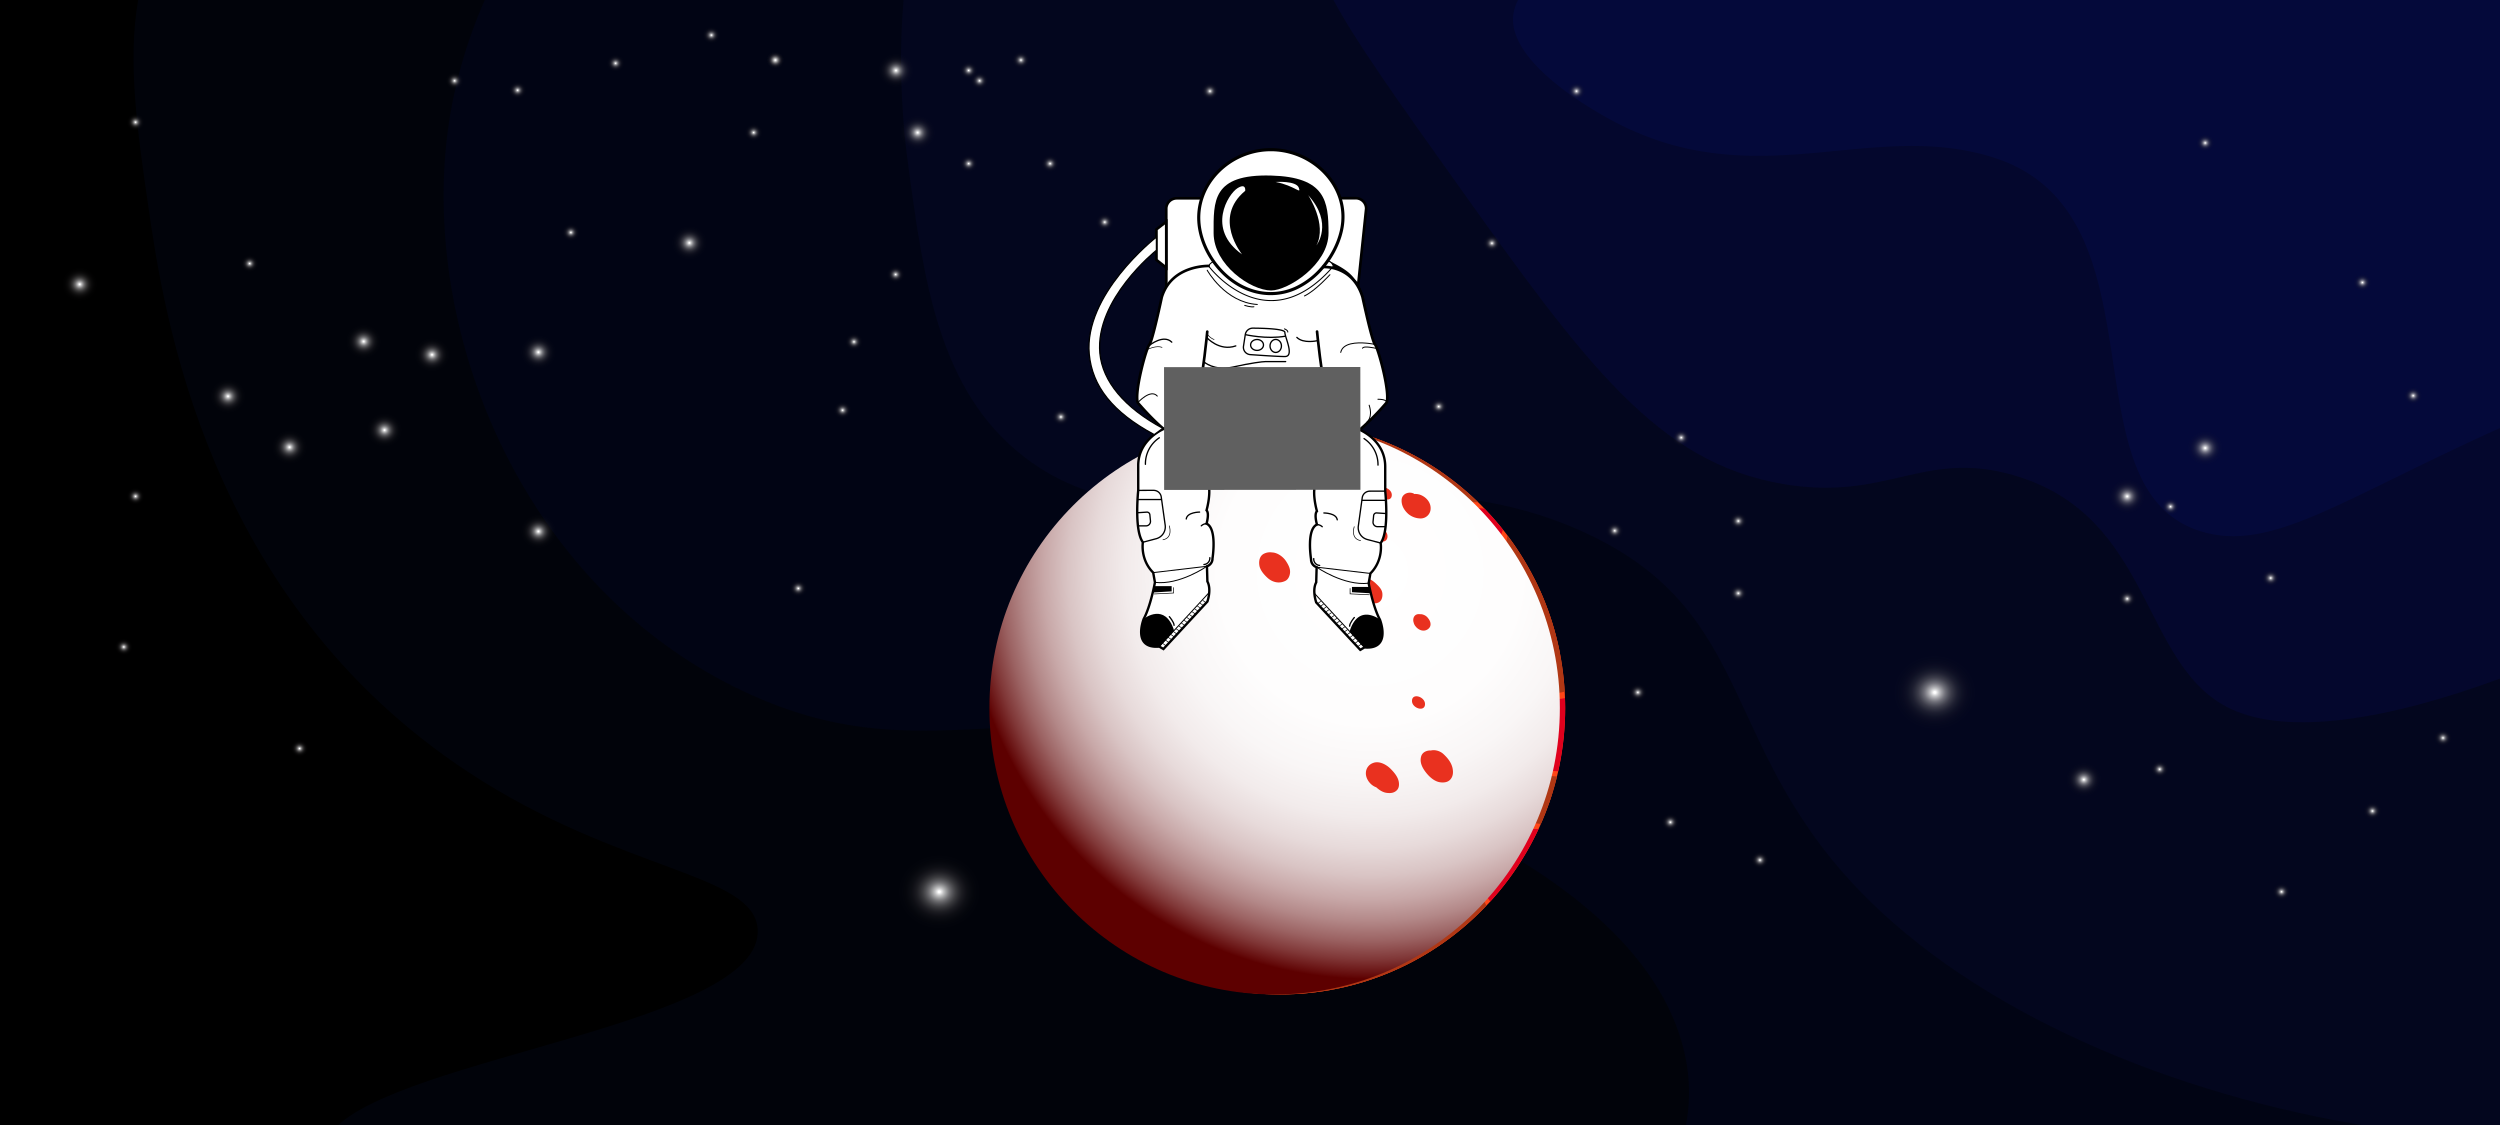 <svg xmlns="http://www.w3.org/2000/svg" xmlns:xlink="http://www.w3.org/1999/xlink" viewBox="0 0 2400 1080"><defs><radialGradient id="radial-gradient" cx="36.507" cy="36.507" r="36.507" gradientUnits="userSpaceOnUse"><stop offset="0.02" stop-color="#fff"/><stop offset="0.087" stop-color="#e0e0e0" stop-opacity="0.859"/><stop offset="0.205" stop-color="#afadae" stop-opacity="0.635"/><stop offset="0.324" stop-color="#848282" stop-opacity="0.441"/><stop offset="0.44" stop-color="#615e5f" stop-opacity="0.282"/><stop offset="0.553" stop-color="#464343" stop-opacity="0.159"/><stop offset="0.662" stop-color="#332f30" stop-opacity="0.071"/><stop offset="0.766" stop-color="#272324" stop-opacity="0.018"/><stop offset="0.859" stop-color="#231f20" stop-opacity="0"/></radialGradient><radialGradient id="radial-gradient-2" cx="4509.206" cy="-3459.335" r="391.485" gradientTransform="translate(-2123.199 -3951.078) rotate(90) scale(0.998 0.994)" gradientUnits="userSpaceOnUse"><stop offset="0" stop-color="#fff"/><stop offset="0.373" stop-color="#fefdfd"/><stop offset="0.507" stop-color="#f9f6f6"/><stop offset="0.603" stop-color="#f2ebeb"/><stop offset="0.68" stop-color="#e7dada"/><stop offset="0.746" stop-color="#d9c4c4"/><stop offset="0.805" stop-color="#c8a8a8"/><stop offset="0.858" stop-color="#b38888"/><stop offset="0.907" stop-color="#9b6262"/><stop offset="0.952" stop-color="#803737"/><stop offset="0.993" stop-color="#630909"/><stop offset="1" stop-color="#5d0000"/></radialGradient><symbol id="New_Symbol" data-name="New Symbol" viewBox="0 0 73.014 73.014"><circle cx="36.507" cy="36.507" r="36.507" style="fill:url(#radial-gradient)"/></symbol></defs><g style="isolation:isolate"><g id="Layer_1" data-name="Layer 1"><rect width="2400" height="1084.47"/><path d="M2400,0V1084.47H320.293c62.565-69.9,411.883-101.557,407.086-192.042-2.9-54.675-131.1-54.8-277.6-151.091C197.113,575.277,156.966,298.653,142.313,197.69,132.141,127.552,122.179,59.039,132.65,0Z" style="fill:#01030a"/><path d="M2400,0V1084.47H1617.611c5.446-25.4,5.622-53.024-2.97-83.313-45.312-159.86-291.76-243.271-353.148-264.057-268.937-91.022-360.615,13.175-544.656-72.015-220.55-102.093-317.78-357.663-284.626-554.944A464,464,0,0,1,465.435,0Z" style="fill:#010414"/><path d="M2400,0V1084.47H2295.988C2102,1057.16,1912.269,979.722,1795.608,865.6c-148.639-145.415-105.33-278.658-277.6-355.842-203.684-91.248-393.435,37.124-534.114-70.6-82.841-63.431-97.037-169.18-112.446-283.826C863.912,99.24,863.543,42.56,867.426,0Z" style="fill:#03061e"/><path d="M2400,0V651.388c-108.878,40.328-203.631,54.816-258.272,29.23-87.6-41.007-73.582-185.659-209.078-224.519-86.46-24.8-121.405,25.713-221.376,8.472C1591.379,443.9,1522.928,350.8,1396.779,173.685,1340.5,94.665,1300.867,39.015,1280.135,0Z" style="fill:#04072d"/><path d="M2400,0V410.912c-154.226,69.4-220.779,120.351-288.141,98.845-131.42-41.966-29.921-305.6-198.535-358.666-116.645-36.713-224.7,36.5-360.176-32.477-10.77-5.479-108.369-56.285-100.147-105.9A42.651,42.651,0,0,1,1457.376,0Z" style="fill:#04093a"/><use width="73.014" height="73.014" transform="translate(1226.31 233.147) scale(0.775 0.74)" xlink:href="#New_Symbol"/><use width="73.014" height="73.014" transform="translate(1979.683 728.538) scale(0.57 0.545)" xlink:href="#New_Symbol"/><use width="73.014" height="73.014" transform="translate(860.141 107.392) scale(0.57 0.545)" xlink:href="#New_Symbol"/><use width="73.014" height="73.014" transform="translate(1204.811 413.765) scale(0.57 0.545)" xlink:href="#New_Symbol"/><use width="73.014" height="73.014" transform="translate(839.336 47.751) scale(0.57 0.545)" xlink:href="#New_Symbol"/><use width="73.014" height="73.014" transform="translate(55.679 253.027) scale(0.57 0.545)" xlink:href="#New_Symbol"/><use width="73.014" height="73.014" transform="translate(496.053 490.271) scale(0.57 0.545)" xlink:href="#New_Symbol"/><use width="73.014" height="73.014" transform="translate(328.277 307.906) scale(0.57 0.545)" xlink:href="#New_Symbol"/><use width="73.014" height="73.014" transform="translate(393.928 320.672) scale(0.57 0.545)" xlink:href="#New_Symbol"/><use width="73.014" height="73.014" transform="translate(2021.294 456.588) scale(0.57 0.545)" xlink:href="#New_Symbol"/><use width="73.014" height="73.014" transform="translate(2096.192 410.221) scale(0.57 0.545)" xlink:href="#New_Symbol"/><use width="73.014" height="73.014" transform="translate(640.994 213.266) scale(0.57 0.545)" xlink:href="#New_Symbol"/><use width="73.014" height="73.014" transform="translate(198.078 360.52) scale(0.57 0.545)" xlink:href="#New_Symbol"/><use width="73.014" height="73.014" transform="translate(496.053 318.216) scale(0.57 0.545)" xlink:href="#New_Symbol"/><use width="73.014" height="73.014" transform="translate(348.337 392.986) scale(0.57 0.545)" xlink:href="#New_Symbol"/><use width="73.014" height="73.014" transform="translate(257.154 409.399) scale(0.57 0.545)" xlink:href="#New_Symbol"/><use width="73.014" height="73.014" transform="translate(1603.574 410.221) scale(0.285 0.272)" xlink:href="#New_Symbol"/><use width="73.014" height="73.014" transform="translate(1539.747 499.58) scale(0.285 0.272)" xlink:href="#New_Symbol"/><use width="73.014" height="73.014" transform="translate(755.942 554.932) scale(0.285 0.272)" xlink:href="#New_Symbol"/><use width="73.014" height="73.014" transform="translate(969.714 47.751) scale(0.285 0.272)" xlink:href="#New_Symbol"/><use width="73.014" height="73.014" transform="translate(1658.361 490.271) scale(0.285 0.272)" xlink:href="#New_Symbol"/><use width="73.014" height="73.014" transform="translate(1658.361 559.57) scale(0.285 0.272)" xlink:href="#New_Symbol"/><use width="73.014" height="73.014" transform="translate(580.583 50.771) scale(0.285 0.272)" xlink:href="#New_Symbol"/><use width="73.014" height="73.014" transform="translate(1503.017 77.571) scale(0.285 0.272)" xlink:href="#New_Symbol"/><use width="73.014" height="73.014" transform="translate(919.551 57.691) scale(0.285 0.272)" xlink:href="#New_Symbol"/><use width="73.014" height="73.014" transform="translate(1151.165 77.571) scale(0.285 0.272)" xlink:href="#New_Symbol"/><use width="73.014" height="73.014" transform="translate(997.685 147.153) scale(0.285 0.272)" xlink:href="#New_Symbol"/><use width="73.014" height="73.014" transform="translate(1050.16 203.326) scale(0.285 0.272)" xlink:href="#New_Symbol"/><use width="73.014" height="73.014" transform="translate(809.438 318.216) scale(0.285 0.272)" xlink:href="#New_Symbol"/><use width="73.014" height="73.014" transform="translate(798.496 383.868) scale(0.285 0.272)" xlink:href="#New_Symbol"/><use width="73.014" height="73.014" transform="translate(733.924 47.751) scale(0.285 0.272)" xlink:href="#New_Symbol"/><use width="73.014" height="73.014" transform="translate(929.953 67.631) scale(0.285 0.272)" xlink:href="#New_Symbol"/><use width="73.014" height="73.014" transform="translate(1593.172 779.395) scale(0.285 0.272)" xlink:href="#New_Symbol"/><use width="73.014" height="73.014" transform="translate(1561.964 654.783) scale(0.285 0.272)" xlink:href="#New_Symbol"/><use width="73.014" height="73.014" transform="translate(1679.166 815.725) scale(0.285 0.272)" xlink:href="#New_Symbol"/><use width="73.014" height="73.014" transform="translate(919.551 147.153) scale(0.285 0.272)" xlink:href="#New_Symbol"/><use width="73.014" height="73.014" transform="translate(229.286 243.087) scale(0.285 0.272)" xlink:href="#New_Symbol"/><use width="73.014" height="73.014" transform="translate(1360.387 789.335) scale(0.285 0.272)" xlink:href="#New_Symbol"/><use width="73.014" height="73.014" transform="translate(1257.055 759.514) scale(0.285 0.272)" xlink:href="#New_Symbol"/><use width="73.014" height="73.014" transform="translate(108.437 611.156) scale(0.285 0.272)" xlink:href="#New_Symbol"/><use width="73.014" height="73.014" transform="translate(2062.904 728.538) scale(0.285 0.272)" xlink:href="#New_Symbol"/><use width="73.014" height="73.014" transform="translate(2267.153 768.658) scale(0.285 0.272)" xlink:href="#New_Symbol"/><use width="73.014" height="73.014" transform="translate(2031.696 564.872) scale(0.285 0.272)" xlink:href="#New_Symbol"/><use width="73.014" height="73.014" transform="translate(2073.306 476.469) scale(0.285 0.272)" xlink:href="#New_Symbol"/><use width="73.014" height="73.014" transform="translate(2257.495 261.278) scale(0.285 0.272)" xlink:href="#New_Symbol"/><use width="73.014" height="73.014" transform="translate(2179.874 846.189) scale(0.285 0.272)" xlink:href="#New_Symbol"/><use width="73.014" height="73.014" transform="translate(2334.885 698.473) scale(0.285 0.272)" xlink:href="#New_Symbol"/><use width="73.014" height="73.014" transform="translate(2169.472 544.991) scale(0.285 0.272)" xlink:href="#New_Symbol"/><use width="73.014" height="73.014" transform="translate(2306.246 369.921) scale(0.285 0.272)" xlink:href="#New_Symbol"/><use width="73.014" height="73.014" transform="translate(1349.984 554.932) scale(0.285 0.272)" xlink:href="#New_Symbol"/><use width="73.014" height="73.014" transform="translate(1370.789 380.4) scale(0.285 0.272)" xlink:href="#New_Symbol"/><use width="73.014" height="73.014" transform="translate(1421.851 223.566) scale(0.285 0.272)" xlink:href="#New_Symbol"/><use width="73.014" height="73.014" transform="translate(1008.088 390.341) scale(0.285 0.272)" xlink:href="#New_Symbol"/><use width="73.014" height="73.014" transform="translate(849.43 253.567) scale(0.285 0.272)" xlink:href="#New_Symbol"/><use width="73.014" height="73.014" transform="translate(486.523 76.672) scale(0.285 0.272)" xlink:href="#New_Symbol"/><use width="73.014" height="73.014" transform="translate(672.536 23.786) scale(0.285 0.272)" xlink:href="#New_Symbol"/><use width="73.014" height="73.014" transform="translate(537.663 213.266) scale(0.285 0.272)" xlink:href="#New_Symbol"/><use width="73.014" height="73.014" transform="translate(713.119 117.332) scale(0.285 0.272)" xlink:href="#New_Symbol"/><use width="73.014" height="73.014" transform="translate(2106.594 127.272) scale(0.285 0.272)" xlink:href="#New_Symbol"/><use width="73.014" height="73.014" transform="translate(1808.389 620.557) scale(1.342 1.21)" xlink:href="#New_Symbol"/><use width="73.014" height="73.014" transform="translate(852.744 811.964) scale(1.342 1.21)" xlink:href="#New_Symbol"/><use width="73.014" height="73.014" transform="translate(119.713 107.392) scale(0.285 0.272)" xlink:href="#New_Symbol"/><use width="73.014" height="73.014" transform="translate(426.009 67.631) scale(0.285 0.272)" xlink:href="#New_Symbol"/><use width="73.014" height="73.014" transform="translate(733.924 47.751) scale(0.285 0.272)" xlink:href="#New_Symbol"/><use width="73.014" height="73.014" transform="translate(1039.758 728.538) scale(0.285 0.272)" xlink:href="#New_Symbol"/><use width="73.014" height="73.014" transform="translate(1130.36 644.843) scale(0.285 0.272)" xlink:href="#New_Symbol"/><use width="73.014" height="73.014" transform="translate(119.713 466.528) scale(0.285 0.272)" xlink:href="#New_Symbol"/><use width="73.014" height="73.014" transform="translate(277.205 708.658) scale(0.285 0.272)" xlink:href="#New_Symbol"/><path d="M1228.751,954.668c-151.224,0-273.82-123.05-273.82-274.876,0-151.794,122.6-274.859,273.82-274.859S1502.573,528,1502.573,679.792C1502.573,831.618,1379.976,954.668,1228.751,954.668Z" style="fill:#ff4617"/><path d="M1011.935,512.01a276.088,276.088,0,0,0-32.863,54.911c.218,11.049,2.729,20.96,7.985,26.452,26.133,27.272,60.437-38.02,83.925-7.4,13.008,16.959,9.677,43.929,9.308,63.885-.269,15.167-5.676,64.688,20.022,62.713,13.678-1.039,29.649-8.89,38.22-19.655,7.2-9.039,12.372-20.659,21.246-28.243,18.081-15.435,46.507-7.449,57.271,12.991,7.785,14.75,10.982,34.4,25.029,44.884a39,39,0,0,0,49.571-2.093c15.469-13.644,21.88-37.449,10.446-56-8.671-14.1-22.449-22.667-33.633-34.386-23.872-25.1-6.931-54.577-14.731-85.063-5.073-19.822-32.747-43.629-52.719-26.635-10.38,8.805-19.085,16.171-32.178,20.776-25.363,8.94-64.672,9.994-79.739-18.3-5.006-9.425-16.372-49.269-30.1-56.618C1042.941,476.987,1015.9,503.639,1011.935,512.01Z" style="fill:#b03714;mix-blend-mode:multiply"/><path d="M1426.885,869.42a17.659,17.659,0,0,0-10.547-10.229c-31.641-11.92-56.888,17.428-82.534,29.951-17.261,8.42-47.88,3.029-51.983-19.689-2.477-13.811,5.357-28.326,1.223-41.718-5.959-19.271-21.964-30.136-41.819-31-20.258-.871-78.651,12.806-60.32,44.3,10.3,17.712,28.461,30.52,35.793,50.108,7.149,19.085,5.323,44.129-10.413,58.561-1.373,1.272-2.813,2.461-4.268,3.582,8.8.854,17.712,1.391,26.734,1.391A272.57,272.57,0,0,0,1426.885,869.42Z" style="fill:#b03714;mix-blend-mode:multiply"/><path d="M1494.7,745.4c-12.991-.569-25.413-5.189-34.5-15.569-16.64-19.019-30.8-48.4-54.141-60.018-10.714-5.357-33.348-1.3-31.24,15.235,1.373,10.58,11.335,18.885,17.9,26.518,12.555,14.565,23.822,33.064,11.969,51.831-8.873,14.08-27.991,21.78-40.9,31.641-5.476,4.2-19.989,13.327-19.353,21.713.871,11.569,34.939,8.975,41.937,7.149,27.422-7.131,49.688-27.539,77.662-32.879a37.733,37.733,0,0,1,15.1.067A271.537,271.537,0,0,0,1494.7,745.4Z" style="fill:#b03714;mix-blend-mode:multiply"/><path d="M1445.653,526.073c-.9,11.9-1.341,24.225-6.345,35.274-.8,1.774-2.863,1.774-4.3.685-3.147-2.36-15.636-12.588-16.959-3.615-.988,6.646,1.038,13.795,2.979,20.122a244.259,244.259,0,0,0,19.538,45.973c9.693,17.661,25.163,38.169,46.742,40.681a39.164,39.164,0,0,0,14.766-1.24,273.713,273.713,0,0,0-54.946-149.784A82.583,82.583,0,0,0,1445.653,526.073Z" style="fill:#b03714;mix-blend-mode:multiply"/><path d="M1472.2,559.672c-2.378,3.919-8.957,4.537-12.756,5.76-11.033,3.531-9.643,14.129-6.2,22.767,5.424,13.528,14.884,34.487,30.555,38.02a60.315,60.315,0,0,0,13.743,1.473,273.189,273.189,0,0,0-23.923-70.782A20.5,20.5,0,0,1,1472.2,559.672Z" style="fill:#b03714;mix-blend-mode:multiply"/><path d="M1213.751,922.691c5.308-34.571-18.566-49.99-35.19-75.655-30.319-46.807,57.69-66.563,88.143-48.264,10.245,6.144,19.873,16.524,22.031,28.812,2.578,14.748-8.4,39.275,3.7,50.391,32.31,29.7,65.591-20.709,98.823-25.715,14.983-2.242,31.508.586,39.359,13.226a275.921,275.921,0,0,0,46.307-69.56,29.838,29.838,0,0,0-4.755-.1c-13.627.888-26.066,7.015-38,13.293-24.107,12.723-46.473,25.128-74.615,20.441-10.816-1.809-27.858-8.337-18.165-22,11.016-15.552,29.8-25.262,45.1-35.91,22.887-15.9,19.37-37.6,2.094-57.273-8.505-9.659-27.373-26.735-16.693-41.133,12.34-16.624,30.956-13.979,45.37-1.589,19.236,16.556,31.173,39.124,48.717,57.12,7.467,7.669,18.549,11.4,29.85,11.618a276.822,276.822,0,0,0,6.747-60.6c0-3.232-.134-6.446-.235-9.678a36.794,36.794,0,0,1-22.735-1.707c-23.22-9.458-37.182-27.974-47.93-49.655-8.4-16.958-21.009-39.743-19.772-59.365.972-15.166,13.946-9.458,22.686-3.65,2.979-11.1,2.628-34.5,8.3-47.109a268.354,268.354,0,0,0-17.727-20.241,44.93,44.93,0,0,0-10.782-.468c-19.169,1.742-19.152,17.445-26.285,30.921-10.195,19.286-39.508,31.322-60.57,32.611-23.755,1.458-41.384-10.462-55.431-28.929-14.145-18.6-27.053-55.2-55.2-54.374-18.064.535-23.236,10.881-37.736,17.879-7.733,3.733-17.712,1.64-25.027-2.01-17.143-8.537-19.739-35.942-32.831-49.2a75.392,75.392,0,0,0-5.791-5.256,274.59,274.59,0,0,0-51.916,31.1c4.5,3.4,8.388,8.807,11.335,14.431,13.36,25.514,17.294,60.12,52.484,64.188,18.984,2.192,43.528-3.215,58.459-15.938,7.067-5.993,14.3-15.2,24.393-15.587,25.732-1,44.984,16.574,49.906,40.765,2.746,13.545,3.4,27.456.92,41.016-4.234,23.2,8.957,35.709,24.846,49.757,17.527,15.5,34.42,37.1,25.814,62.26-6.864,20.122-26.653,36.763-48.834,34.454-25.749-2.645-36.781-23.438-45.62-45.186-7.7-18.934-30.185-41.183-51.045-23.371-10.4,8.873-15.166,22.116-24.71,31.693-10.581,10.647-33.65,24.324-49.47,17.36-12.79-5.626-16.039-20.592-17.128-33.281-1.806-20.793.386-41.67-.552-62.513-.4-9.274-.653-20.273-5.389-28.577-8.79-15.386-26.737-4.588-37.518,2.813-16.557,11.35-39.812,18.364-52.033-3.483a43.772,43.772,0,0,1-4.469-14.949,274.67,274.67,0,0,0-20.056,103.277c0,3.967.134,7.884.3,11.786,6.631-13.963,23.975-24.176,37.686-28.7,10.6-3.5,31.809-7.449,38.723,5.441,6.746,12.523,3.934,28.194,4.018,41.8.117,20.61,5.591,41.218,24.559,52.551,23.521,14.047,43.259-11.435,61.273-23.07,14.1-9.106,29.414-9.358,38.488,6.781,8.622,15.336.134,56.736-19.051,61.44-13.661,3.348-30.052-.032-42.875,5.961-21.73,10.163-2.462,28.427,9.878,34.989,15.921,8.438,44.966,17.411,49.821,37.736,7.367,30.82-19.736,41.568-47.611,41.081a271.279,271.279,0,0,0,83,24.695C1203.707,945.542,1211.675,936.235,1213.751,922.691Z" style="fill:#e0001d;mix-blend-mode:multiply"/><path d="M1147.658,909.784c23.168-29.9-24.51-46.96-43.7-57.623-11.585-6.429-32.025-24.779-16.556-38.758,9.392-8.487,23.153-7.935,35.006-8.737,7.735-.537,18.148-.287,22.936-7.619a69.766,69.766,0,0,0,9.843-22.349c3.684-16.189-1.574-45.8-23.772-33.784-8.555,4.62-15.787,11.132-23.488,16.992-13.845,10.546-31.156,20.325-48.116,10.212-29.565-17.662-29.614-45.82-29.815-76.575-.067-10.061.352-24.76-13.125-26.3-8.271-.953-16.675.839-24.259,4.17-12.372,5.424-28.528,14.5-33.047,28.226-.586,1.774-2.461,1.724-3.934.886A274.911,274.911,0,0,0,1100.3,922.557C1118.578,924.784,1138.282,921.887,1147.658,909.784Z" style="fill:#b03714;mix-blend-mode:multiply"/><path d="M1139.537,452.579c6.6,13.961,17.68,41.1,38.623,27.2,9.978-6.629,15.988-13.98,28.175-16.391,59.583-11.768,59.565,89.851,119.566,82.569,16.742-2.01,43.093-9.71,53.07-24.342,6.748-9.91,7.6-22.216,15.636-31.339,6.33-7.183,15.068-8.79,24.443-8.02a272.941,272.941,0,0,0-298.631-54.928A78.37,78.37,0,0,1,1139.537,452.579Z" style="fill:#b03714;mix-blend-mode:multiply"/><path d="M1190.983,607.871c6.345-2.412,12.422-3.065,18.717-.269,3.952,1.759,6.11,5.424,7.985,9.059,1.139,2.259,1.708,4.77,2.663,7.1q12.478,7.107,15.453-4.168c15.015-37.166-15.47-65.978-50.358-58.11-1.96,1.255-3.9,2.445-5.827,3.533a80.861,80.861,0,0,1-34.621,10.262c-24.158,1.891-55.163-.987-69.275-23.89-8.22-13.326-21.864-44.867-42.273-27.774-6.528,5.476-17.443,17.126-10.094,27.306,3.449,4.738,9.291.9,13.125.267a78.856,78.856,0,0,1,16.591-1.389c27.974,1.339,42.455,22.852,42.254,49.923-.1,14.783-1.574,49.017,18.917,52.852,10.012,1.841,19.706-4,27.591-9.576C1157.786,631.777,1172.45,614.835,1190.983,607.871Z" style="fill:#b03714;mix-blend-mode:multiply"/><path d="M1286.458,695.059a2.12,2.12,0,0,1,1.859-1.39c5.139-14.229.687-33.163-13.578-39.693-12.605-5.758-36.226,1.222-35.875,18.064C1239.315,692.949,1274.875,725.478,1286.458,695.059Z" style="fill:#b03714;mix-blend-mode:multiply"/><path d="M1264.8,871.177c-1.373-9.591,1.206-37.768-15.336-36.864-15.418.854-30.619,10.983-24.391,28.629,6.094,17.294,24.777,27.556,29.966,44.632a34.16,34.16,0,0,1-1.406,23.537c-2.662,6.313-9.927,16.04-9.459,23.1a271.9,271.9,0,0,0,167.1-69.728c-12.538-3.716-28.577-2.611-37.817.8-20.058,7.4-35.358,24.426-57.14,27.908C1287.413,917.819,1268.864,899.287,1264.8,871.177Z" style="fill:#b03714;mix-blend-mode:multiply"/><path d="M1451.428,740.88c-6.7-9.09-26.452-54.325-41.15-41.987-15.537,13.025,20.189,40.481,29.649,47.244,14.313,10.163,30.318,19.655,47.243,24.559,1.039-2.962,2.009-5.96,2.947-8.989C1475.117,759.8,1460.737,753.486,1451.428,740.88Z" style="fill:#b03714;mix-blend-mode:multiply"/><path d="M1113.505,892.958c4.954-19.989-34.1-37.031-46.893-44.046-16.859-9.275-31.105-19.236-42.623-34.89-11.687-15.9-6.179-34.385-5.776-52.432.352-14.683-2.83-36.865-22.551-34.488-12.774,1.541-25.2,10.078-32.06,21.161a275.022,275.022,0,0,0,93.082,145.281C1077.511,899.621,1110.306,905.916,1113.505,892.958Z" style="fill:#b03714;mix-blend-mode:multiply"/><path d="M1127.818,780.255c.8-.853,6.5-.15,7.064-1.155a1.87,1.87,0,0,1,1.022-2.242,13.667,13.667,0,0,0,.737-5.526c-.2-2.578-1.205-6.663-4.5-6.646-5.224.017-14.783,5.308-12.924,11.887,1.455,5.172,10.647,11.016,14.4,8.822C1132.455,784.425,1126.8,781.344,1127.818,780.255Z" style="fill:#b03714;mix-blend-mode:multiply"/><path d="M1292.553,494.432c5.525,4.971,13.258,8.153,20.825,7.5,10.247-.905,1.574-12.105-.2-15.5-2.512-4.839-7.382-12.355-6.043-18.248,1.791-8.035,7.584-16.307.886-23.706-4.62-5.139-10.195-9.225-15.854-13.125-7.515-5.156-23.587-14.1-30.87-24.459a272.971,272.971,0,0,0-102.742,7.2c2.178,10.766,10.715,22.049,20.358,25.632,21.612,8,39.827-13.762,61.34-11.283C1278.523,432.84,1269.617,473.738,1292.553,494.432Z" style="fill:#b03714;mix-blend-mode:multiply"/><path d="M1345.606,450.5c-3.047,8.655-12.355,13.577-2.143,22.951,7.517,6.864,22.685,15.7,32.328,7.116,11.585-10.3,3.381-8.02,5.591-16.089a12.661,12.661,0,0,1,6.7-8.119,272.283,272.283,0,0,0-75.755-38.3C1328.5,428.856,1349.055,440.674,1345.606,450.5Z" style="fill:#b03714;mix-blend-mode:multiply"/><path d="M1095.273,861.668c3.047-8.421-3.615-17.26-10.128-21.83-3.115-2.175-6.614-4.185-10.413-4.855-.888-.1-1.776-.2-2.662-.3,1.507.119,1.624.1.352-.015a16.212,16.212,0,0,0-4.1-.235c-3.18.334-5.993,1.272-8.186,3.717a9.669,9.669,0,0,0-2.444,6.73c-1.775,3.566.2,8.488,2.511,11.618,3.683,5.006,9.559,8.119,15.251,10.346C1082.75,869.705,1092.009,870.692,1095.273,861.668Z" style="fill:#b03714;mix-blend-mode:multiply"/><path d="M1111.328,882.228c3.684-2.8,3.264-7.082.955-10.264a7.27,7.27,0,0,0-5.107-4.2c-.485-.084-.988-.15-1.49-.234-.285-.033-2.059-.869-1.037-.318-4-2.192-9.393-.284-9.845,4.588C1094.085,879.749,1104.28,887.618,1111.328,882.228Z" style="fill:#b03714;mix-blend-mode:multiply"/><path d="M1043.51,799.759c3.783-3.5,2.578-9.324,0-13.075-2.563-3.734-7.7-6.879-12.306-6.377-3.733.4-6.663,2.359-7.032,6.394-.435,4.7,2.8,8.706,6.6,11.217a17.918,17.918,0,0,0,4.286,3.1A7.094,7.094,0,0,0,1043.51,799.759Z" style="fill:#b03714;mix-blend-mode:multiply"/><path d="M1155.19,848.644c4.42-1.774,7.317-3.884,9.593-8.2,2.327-4.436.018-10.33-2.545-14.012-5.14-7.5-15.15-10.816-23.805-9.376a17.305,17.305,0,0,0-9.794,5.107,6.991,6.991,0,0,0-1.356,2.042,11,11,0,0,0-2.613,5.575c-1.237,7.383,5.76,13.392,11.5,16.389C1141.5,848.962,1149.348,850.954,1155.19,848.644Z" style="fill:#b03714;mix-blend-mode:multiply"/><path d="M1254.181,896.239a6.446,6.446,0,0,0,1.507-2.661,4.072,4.072,0,0,0,3.969-4.956c-.6-2.947-3.2-4.6-5.993-4.872-3.768-.368-6.832-1.606-10.7-.72-4.086.955-3.984,5.86-1.975,8.589.836,1.138,1.623,2.294,2.528,3.348C1246.23,898.131,1251,899.589,1254.181,896.239Z" style="fill:#b03714;mix-blend-mode:multiply"/><path d="M1282.408,934.845c3.013-1.272,5.557-3.014,6.965-5.458,2.628-4.553,2.091-8.387-.772-12.739-7.918-11.887-30.552-12.338-41.937-3.148-4.469,1.456-7.315,4.554-6.411,10.245-1.807,10.648,8.923,20.627,19.286,21.2C1267.474,945.376,1277.033,941.257,1282.408,934.845Z" style="fill:#b03714;mix-blend-mode:multiply"/><path d="M1338.877,914.973c1.205-6.345-5.693-11.87-11.452-11.752a6.64,6.64,0,0,0-5.542,2.9,6.393,6.393,0,0,0-1.087.6,4.392,4.392,0,0,0-.687.552,5.791,5.791,0,0,0-.753.6.722.722,0,0,1,.117.066c-2.294,2.913-1.389,7.751,1.908,10.129,2.6,1.858,5.124,2.46,8.153,3.113C1334.322,922.206,1337.972,919.694,1338.877,914.973Z" style="fill:#b03714;mix-blend-mode:multiply"/><path d="M1358.363,874.594a12.809,12.809,0,0,0,5.659-12.59,9.654,9.654,0,0,0-.385-1.155,4.9,4.9,0,0,0-1.859-6.211c-10.162-7.265-37.282-2.244-30.5,14.448C1335.393,879.214,1350.21,880.135,1358.363,874.594Z" style="fill:#b03714;mix-blend-mode:multiply"/><path d="M1211.709,784.809c9.124-2.394,4.086-15.367-3.281-16.439a36.976,36.976,0,0,0-3.751-.42c-.787-.334-1.589-.651-2.393-.9-2.578-.82-6.245.519-7.049,3.281a10.672,10.672,0,0,0,3.4,11.469c.251.233.485.485.72.685a11.423,11.423,0,0,0,8.238,2.73A14.28,14.28,0,0,0,1211.709,784.809Z" style="fill:#b03714;mix-blend-mode:multiply"/><path d="M1070.647,727.136a13.894,13.894,0,0,0,9.844-13.41,17.629,17.629,0,0,0-2.378-8.689c-2.745-6.144-10.43-11.467-15.084-14.3-8.738-5.34-21.395-9.29-29.481-.769-8.354,8.806,1.908,21.312,8.019,27.489C1048.531,724.523,1060.752,729.88,1070.647,727.136Z" style="fill:#b03714;mix-blend-mode:multiply"/><path d="M1029.4,636c4.236-.569,6.747-2.36,8.756-6.161,2.745-5.189-.636-11.786-3.716-15.938a23.7,23.7,0,0,0-16.658-9.727c-4.236-.418-7.985,2.4-9.727,6.045-1.222,2.561-.988,5.792-.5,8.5a24.008,24.008,0,0,0,4.218,9.258,14.51,14.51,0,0,0,8.5,5.592,10.5,10.5,0,0,0,.9.552A14.315,14.315,0,0,0,1029.4,636Z" style="fill:#b03714;mix-blend-mode:multiply"/><path d="M998.893,703.163a5.372,5.372,0,0,0,2.479-1.776c2.577-3.2.886-7.884-2.044-10.212a11.445,11.445,0,0,0-2.058-1.255,7.3,7.3,0,0,0-8.1-.837,4.7,4.7,0,0,0-.518.4,6.045,6.045,0,0,0-2.914,3.331c-2.309,6.179,3.8,11.335,9.358,11.62A5.8,5.8,0,0,0,998.893,703.163Z" style="fill:#b03714;mix-blend-mode:multiply"/><path d="M1179.5,931.53a20.636,20.636,0,0,0,9.191,1.724c7.584-.569,14.732-5.441,12.857-13.961-1.708-7.752-8.99-12.691-16.1-14.8a16.831,16.831,0,0,0-6.948-.469c-5.341-.5-10.4,1.222-12.808,6.529-2.812,6.179,1.658,13.377,6.6,16.926.384.284.786.536,1.188.821A19.994,19.994,0,0,0,1179.5,931.53Z" style="fill:#b03714;mix-blend-mode:multiply"/><path d="M1038.737,544.1c7.166-1.807,12.389-8.052,12.088-15.351.8-1.473,1.556-2.947,2.276-4.386,2.076-4.152,4.32-8.623,3.365-13.426-1.222-6.045-7.767-12.154-14.245-11.469-5.978.619-9.829,3.432-13.847,7.768-4.653,5.057-10.9,14.566-10.462,21.814C1018.582,539.868,1028.307,546.732,1038.737,544.1Z" style="fill:#b03714;mix-blend-mode:multiply"/><path d="M1018.916,575.342a18.413,18.413,0,0,0,2.126-2.009c2.41-2.846,1.507-7.132-.6-9.844-2.378-3.046-8.388-5.96-11.954-2.929a18.382,18.382,0,0,0-2.16,1.975c-1.791,2.026-1.891,5.592-.6,7.9a11.559,11.559,0,0,0,4.954,5.022C1012.906,576.564,1016.823,577.183,1018.916,575.342Z" style="fill:#b03714;mix-blend-mode:multiply"/><path d="M1113.32,486.093a6.985,6.985,0,0,0,3.365-6.8c3.5-3.818,5.944-8.556,6.194-12.607.519-8.253-8.639-14.448-16.206-11.87a22.013,22.013,0,0,0-11.115,8.789,15.667,15.667,0,0,0-2.561,7.317c-2.044,5.055-.871,10.7,4.654,13.978a10.722,10.722,0,0,0,5.224,1.458C1106.339,487.734,1110.424,487.952,1113.32,486.093Z" style="fill:#b03714;mix-blend-mode:multiply"/><path d="M1102.556,542.763a6.932,6.932,0,0,0-.821-3.516c-1.139-5.156-8.4-8.6-12.841-5.758-5.993,3.85-1.321,13.409,4.722,14.164a18.983,18.983,0,0,0,3.214.3A5.613,5.613,0,0,0,1102.556,542.763Z" style="fill:#b03714;mix-blend-mode:multiply"/><path d="M1167.73,727.336c-.435-2.444-1.925-3.615-3.583-5.223-2.645-2.561-8.287-1.774-8.472,2.494a7.378,7.378,0,0,0,2.73,6.129,5.1,5.1,0,0,0,3.382,1.255C1164.917,732.879,1168.533,731.488,1167.73,727.336Z" style="fill:#b03714;mix-blend-mode:multiply"/><path d="M1315.706,839.269c5.558.252,15.1-2.779,14.966-9.844-.133-7.784-6.411-12.773-13.191-15.319-5.892-2.227-13.444-3.7-18.668.621a10.645,10.645,0,0,0-1.205.351c-6.73,2.762-6.377,10.73-2.209,15.736a20.276,20.276,0,0,0,6.027,4.839,14.2,14.2,0,0,0,3.214,1.891,14.022,14.022,0,0,0,5.457,1.089A46.714,46.714,0,0,0,1315.706,839.269Z" style="fill:#b03714;mix-blend-mode:multiply"/><path d="M1222.876,607.218a7.968,7.968,0,0,0-3.533-6.965c-.284-.3-.586-.587-.871-.837-2.41-1.959-6.612-3.147-9.375-1.106-.05.035-.1.084-.149.119-4.1,3.014-3.115,8.99.735,11.87a10.866,10.866,0,0,0,7.166,2.41C1220,612.524,1222.659,610.566,1222.876,607.218Z" style="fill:#b03714;mix-blend-mode:multiply"/><path d="M1223.629,954.668c-151.225,0-273.8-123.05-273.8-274.876,0-151.794,122.58-274.859,273.8-274.859S1497.451,528,1497.451,679.792C1497.451,831.618,1374.853,954.668,1223.629,954.668Z" style="mix-blend-mode:multiply;fill:url(#radial-gradient-2)"/><path d="M1234.025,557.6c2.862-1.439,4.27-5.056,4.436-8.053.235-3.984-1.69-7.381-3.732-10.613-2.781-4.4-8.371-8.487-13.678-8.606a12.806,12.806,0,0,0-7.384,1.106c-4.4,2.009-5.34,6.964-4.687,11.3.67,4.6,4.5,8.938,7.785,11.952C1221.57,559.1,1228.165,560.592,1234.025,557.6Z" style="fill:#e9311f;mix-blend-mode:screen"/><path d="M1370.417,604.254c4.236-2.712,3.331-7.349.636-10.663a9.133,9.133,0,0,0-4.353-3.365,6.127,6.127,0,0,0-1.071-.352.634.634,0,0,0-.168-.051,7.083,7.083,0,0,0-2.21-.184c-2.477-.385-4.9.4-6.043,3.014a7.153,7.153,0,0,0-.084,5.006,8.2,8.2,0,0,0,1.675,3.448C1361.427,604.689,1366.4,606.832,1370.417,604.254Z" style="fill:#e9311f;mix-blend-mode:screen"/><path d="M1321.833,578.958c4.387-1.055,5.592-5.306,5.241-9.258-.352-3.9-3.3-6.73-5.909-9.242-3.35-3.214-6.731-5.34-11.486-5.775a10.285,10.285,0,0,0-7.733,3.281c-2.027,2.21-2.395,5.508-1.792,8.321a14.708,14.708,0,0,0,11.284,10.933,15.074,15.074,0,0,0,1.507.7A14.487,14.487,0,0,0,1321.833,578.958Z" style="fill:#e9311f;mix-blend-mode:screen"/><path d="M1332.013,514.789c0-8.086-14.416-12.691-14.416-3.382C1317.6,519.493,1332.013,524.1,1332.013,514.789Z" style="fill:#e9311f;mix-blend-mode:screen"/><path d="M1341.119,758.475c1.96-2.108,2.16-5.139,1.725-7.817-.821-4.939-4.536-9.259-7.953-12.674-3.984-3.984-10.965-7.834-16.725-5.508a10.253,10.253,0,0,0-6.913,9.175c-.384,5.59,3.8,11.45,8.756,13.677a8.456,8.456,0,0,0,1.156.452c2.828,2.561,6.26,4.9,10.027,5.375C1334.891,761.623,1338.375,761.372,1341.119,758.475Z" style="fill:#e9311f;mix-blend-mode:screen"/><path d="M1368.039,675.874c0-7.066-12.556-11.083-12.556-2.964C1355.483,679.958,1368.039,683.976,1368.039,675.874Z" style="fill:#e9311f;mix-blend-mode:screen"/><path d="M1392.85,747.677c2.126-2.863,2.294-6.278,1.708-9.659-1-5.777-4.922-10.548-9.124-14.364-2.9-2.613-7.869-4.253-11.887-3.132a7.3,7.3,0,0,0-1.591-.033c-3.415.4-6.612,2.109-7.649,5.659-1.692,5.808,1.287,11.284,4.821,15.721,3.231,4.083,8,8.354,13.359,9.123C1386.305,751.527,1390.373,751.025,1392.85,747.677Z" style="fill:#e9311f;mix-blend-mode:screen"/><g style="mix-blend-mode:screen"><path d="M1351.047,492.573c-.033-.017-.05-.066-.084-.1-.2-.2-.384-.368-.535-.519C1350.579,492.121,1350.762,492.289,1351.047,492.573Z" style="fill:#e9311f"/><path d="M1373.413,488.221c.184-5.525-3.6-10.13-8.319-12.489a13.942,13.942,0,0,0-7.267-1.491c-.233-.134-.451-.318-.7-.451-4.754-2.244-11.217.25-11.568,6.01-.3,5,1.992,9.24,5.407,12.672a17.4,17.4,0,0,0,1.323,1.206,18.8,18.8,0,0,0,11.066,4.035A9.593,9.593,0,0,0,1373.413,488.221Z" style="fill:#e9311f"/><path d="M1350.428,491.953c-.636-.619-.47-.468,0,0Z" style="fill:#e9311f"/></g><path d="M1336.148,475.146c0-6.815-12.155-10.7-12.155-2.83C1323.993,479.113,1336.148,483,1336.148,475.146Z" style="fill:#e9311f;mix-blend-mode:screen"/><path d="M1279.03,253.467a9.458,9.458,0,0,1,.981,2.119c-.309.351-.609.7-.913,1.04a40.27,40.27,0,0,1,14.816,7.2c.191.138.383.284.554.435a36.375,36.375,0,0,1,8.067,8.951,44.187,44.187,0,0,1,3.792,7.3c.2.494.4,1,.6,1.525q.308.835.6,1.7c.16.482.315.973.47,1.465,0,0,1.576,7.373,3.624,16.186l.017,21.459.006,6.587,0,3.7.036,38.958a10.055,10.055,0,0,1-10.048,10.07l-35.759.027-108.3.089-27.766.024a10.065,10.065,0,0,1-10.069-10.047l-.016-19.783-.026-26.7-.037-50.2v-.391l-.013-18.163,0-.007-.041-44.156-.009-12.431a10.051,10.051,0,0,1,10.049-10.062l24.078-.021.007,0,14.54-.006,11.3-.011,8.774-.008,69.241-.058.007,0,.744.006.007,0,12.11-.015,7.944,0,8.056,0,15.017-.012a10.054,10.054,0,0,1,10.062,10.049l-7.594,72.374-.093.888c-.2-.206-.394-.407-.587-.609C1296.833,266.132,1296.594,262.343,1279.03,253.467Z" style="fill:#fff;stroke:#000;stroke-linecap:round;stroke-miterlimit:10;stroke-width:2.571px"/><path d="M1331.237,386.379a255.939,255.939,0,0,1-22.408,23.148q-1.428,1.265-2.852,2.457l-.7.581a63.285,63.285,0,0,1-8.472,6l-.021.014c-.727.421-1.436.8-2.127,1.119,0,0-25.243,18.733-39.332,33.384l-.024.031c-.477.486-.938.975-1.377,1.458-3.333,3.584-5.88,6.866-7.081,9.489,0,0-9.989-3.451,2.057-17.278,0,0-11.315,6.626-15.283,18.685,0,0-9.52-1.562-2.641-13.237-2.648,3.207-5.19,6-6.013,6-.447,0-.794-.015-1.056-.037-.87-.082-.872-.233-.872-.233a29.174,29.174,0,0,1,1.775-13.293l-3.107,4.414s-3.456,3.2.164-10.4l-20.2.02c3.636,13.6.195,10.4.195,10.4l-3.12-4.406a29.168,29.168,0,0,1,1.8,13.291s-.005.265-1.945.269c-.822,0-3.365-2.788-6.016-5.985,6.909,11.666-2.629,13.239-2.629,13.239-3.976-12.054-15.294-18.659-15.294-18.659,12.063,13.805,2.07,17.271,2.07,17.271a17.353,17.353,0,0,0-.909-1.692c-.094-.165-.2-.335-.31-.5-.4-.637-.873-1.311-1.388-2-.307-.409-.63-.821-.964-1.238-1.28-1.595-2.789-3.293-4.478-5.061-.2-.213-.418-.433-.633-.659l-.021-.018c-.432-.454-.878-.9-1.335-1.364-.014-.021-.033-.031-.047-.051-1.376-1.369-2.833-2.77-4.341-4.181-.131-.123-.264-.254-.4-.374-.66-.613-1.33-1.23-2.014-1.844-.343-.31-.686-.621-1.02-.926-.96-.855-1.938-1.721-2.913-2.572-4.343-3.789-8.8-7.475-12.81-10.7q-.757-.6-1.485-1.187c-.246-.194-.485-.39-.722-.578q-1.08-.858-2.1-1.653c-.915-.724-1.8-1.41-2.622-2.047-.258-.207-.512-.4-.766-.591-4.005-3.1-6.61-5.034-6.61-5.034-.312-.144-.619-.3-.937-.462-.29-.15-.589-.305-.883-.47a.185.185,0,0,0-.067-.037l-.009,0-.143-.08c-.229-.135-.466-.268-.7-.41-1.257-.747-2.562-1.609-3.88-2.571-.358-.25-.713-.517-1.075-.782-.4-.3-.809-.6-1.2-.923s-.81-.634-1.213-.959-.816-.656-1.224-1c-.145-.118-.281-.232-.426-.35-.241-.2-.482-.407-.733-.616-.488-.429-.993-.862-1.494-1.3-.771-.668-1.532-1.356-2.3-2.058-.506-.464-1.013-.929-1.514-1.4s-1-.947-1.5-1.423-.987-.951-1.471-1.421c-.442-.435-.874-.864-1.307-1.293q-.429-.417-.836-.842c-.235-.237-.47-.474-.7-.7-.439-.451-.875-.895-1.3-1.333-2.035-2.093-3.908-4.088-5.533-5.858-.183-.2-.357-.386-.53-.577-.415-.45-.81-.889-1.182-1.3-.232-.254-.454-.5-.674-.745-1.725-1.924-2.948-3.344-3.485-3.975a1.058,1.058,0,0,1-.1-.109c-.083-.1-.143-.167-.179-.213l-.035-.038c-3.329-10.584,8.336-52.931,11.2-55.8s11.86-45.421,11.86-45.421c.166-.542.342-1.079.522-1.6a46.461,46.461,0,0,1,3.849-8.576c12.276-21.191,35.735-19.84,35.735-19.84l3.265,0,1.908,0,7.72-.006,9.749,0,.008,0,83.505-.075,6.292,0a27.841,27.841,0,0,1,3.066.053c.839.059,1.83.147,2.934.3a43.907,43.907,0,0,1,5.258,1.032,40.27,40.27,0,0,1,14.816,7.2c.191.138.383.284.554.435a40.906,40.906,0,0,1,12.457,17.775q.308.835.6,1.7c.16.482.315.973.47,1.465,0,0,1.576,7.373,3.624,16.186,2.86,12.345,6.649,27.5,8.319,29.2l.009,0C1322.814,333.457,1334.533,375.787,1331.237,386.379Z" style="fill:#fff"/><path d="M1280.011,255.586c-.309.351-.609.7-.913,1.04-.131.157-.264.307-.4.456q-3.029,3.4-6.031,6.389c-61.04,60.685-112.178-7.783-112.178-7.783.022-.118.045-.236.075-.356,0-.008,0-.017.006-.034.453-1.677,2.01-3.066,4.506-4.21l9.593-.047,90.7-.436,9.123-.043a6.125,6.125,0,0,1,4.533,2.905A9.458,9.458,0,0,1,1280.011,255.586Z" style="fill:#fff;stroke:#000;stroke-miterlimit:10;stroke-width:0.998px"/><path d="M1289.076,212.711c-.951,12.31-6.171,25.96-14.579,37.851-1.141,1.616-2.34,3.2-3.591,4.734-.29.362-.589.717-.882,1.064a75.307,75.307,0,0,1-24.943,19.71c-.008,0-.013.011-.021.013a58.084,58.084,0,0,1-25.011,5.771c-21.043.02-39.291-11.106-51.763-26.528q-1.685-2.065-3.208-4.238c-8.263-11.683-13.365-25.3-14.172-38.26a60.768,60.768,0,0,1,2.814-22.49l.007,0c8.752-27.088,35.94-46.625,66.2-46.651a71.487,71.487,0,0,1,25.214,4.6c19.444,7.3,35.157,22.718,41.308,41.944A58.577,58.577,0,0,1,1289.076,212.711Z" style="fill:#fff;stroke:#000;stroke-miterlimit:10;stroke-width:2.995px"/><path d="M1275.394,223.646c.025,30.468-38.985,55.2-55.122,55.213-19.475.016-55.187-24.654-55.213-55.122s-1.557-56.729,55.122-55.213C1272.547,169.925,1275.369,193.178,1275.394,223.646Z"/><path d="M1255.814,187.328s18.582,27.823,7.97,48.247C1263.784,235.575,1280.47,214.471,1255.814,187.328Z" style="fill:#fff"/><path d="M1224.579,174.68s19.739-1.408,22.276,5.549S1243.31,178.334,1224.579,174.68Z" style="fill:#fff"/><path d="M1192.4,244.209s-28.626-34.9,2.987-60.994c0,0,1.213-7.93-7.449-2.524S1157.7,219.69,1192.4,244.209Z" style="fill:#fff"/><path d="M1161.355,255.314s-36.387-1.726-46.065,30.042c0,0-9,42.55-11.864,45.419s-14.525,45.215-11.2,55.8c0,0,22.5,26.651,36.62,33.259,0,0,41.707,30.838,47.887,44.277,0,0,10-3.466-2.07-17.273,0,0,11.316,6.61,15.3,18.663,0,0,9.536-1.576,2.624-13.241a55.749,55.749,0,0,0-7.3-9.351" style="fill:none;stroke:#000;stroke-miterlimit:10;stroke-width:2.571px"/><path d="M1185.237,442.861c.013.013.026.039.052.051.4.553,3.937,5.28,7.3,9.351,2.65,3.2,5.2,5.985,6.02,5.985,1.941,0,1.941-.272,1.941-.272a29.137,29.137,0,0,0-1.8-13.288l-7.334-10.353a25.763,25.763,0,0,1,7.334,10.353l3.114,4.406s3.448,3.2-.188-10.4c-.877-3.277-2.166-7.53-4.008-13.042,0,0-27.712-32.2-30.915-35.4-1.621-1.618-9.364-8.18-16.643-14.266-7.126-5.971-13.8-11.5-13.8-11.5" style="fill:none;stroke:#000;stroke-miterlimit:10;stroke-width:0.321px"/><path d="M1158.973,318.386s-4.111,44.212-8.861,57.61" style="fill:none;stroke:#000;stroke-linecap:round;stroke-miterlimit:10;stroke-width:2.571px"/><path d="M1269.333,256.4s.24-.028.691-.043c.519-.027,1.313-.043,2.319-.016a39.6,39.6,0,0,1,6.357.738,36.86,36.86,0,0,1,15.214,6.743c.191.138.383.284.554.435,4.84,3.825,9.347,9.469,12.457,17.775q.308.835.6,1.7c.16.482.315.973.469,1.465,0,0,1.577,7.373,3.625,16.186,2.86,12.345,6.649,27.5,8.319,29.2l.009,0c2.868,2.864,14.587,45.194,11.291,55.786a255.939,255.939,0,0,1-22.408,23.148q-1.428,1.265-2.852,2.457l-.7.581a63.285,63.285,0,0,1-8.472,6l-.021.014c-.727.421-1.436.8-2.127,1.119,0,0-25.243,18.733-39.332,33.384l-.024.031c-.477.486-.938.975-1.377,1.458-3.333,3.584-5.88,6.866-7.081,9.489,0,0-9.989-3.451,2.057-17.278,0,0-11.315,6.626-15.283,18.685,0,0-9.52-1.562-2.641-13.237a56.148,56.148,0,0,1,7.278-9.36" style="fill:none;stroke:#000;stroke-miterlimit:10;stroke-width:2.571px"/><path d="M1238.307,442.817c-.013.013-.026.039-.051.052-.4.553-3.929,5.285-7.28,9.363-2.645,3.2-5.188,5.993-6.011,5.994-1.927,0-1.928-.268-1.928-.268a29.147,29.147,0,0,1,1.776-13.292,25.776,25.776,0,0,1,7.317-10.365l-7.317,10.365-3.107,4.411s-3.455,3.2.159-10.4c.871-3.278,2.153-7.533,4-13.049,0,0,27.658-32.245,30.843-35.448,1.618-1.621,9.363-8.195,16.62-14.293,7.128-5.982,13.794-11.528,13.794-11.528" style="fill:none;stroke:#000;stroke-miterlimit:10;stroke-width:2.571px"/><path d="M1264.37,318.3s4.184,44.205,8.956,57.6" style="fill:none;stroke:#000;stroke-linecap:round;stroke-miterlimit:10;stroke-width:2.571px"/><line x1="1221.865" y1="438.679" x2="1201.673" y2="438.696" style="fill:none"/><path d="M1158.415,323.987s11.969,13.631,27.931,8.078" style="fill:none;stroke:#000;stroke-linecap:round;stroke-miterlimit:10;stroke-width:1.285px"/><path d="M1264.377,327.113s-13.166,3.01-19.385-3.2" style="fill:none;stroke:#000;stroke-linecap:round;stroke-miterlimit:10;stroke-width:1.285px"/><path d="M1103.746,331.287s13.353-10.6,21.144-2.822" style="fill:none;stroke:#000;stroke-linecap:round;stroke-miterlimit:10;stroke-width:1.285px"/><path d="M1164,536.023a7.774,7.774,0,0,1-5.327,7.6l.423,14.588c4.132,7.7.016,19.266.016,19.266l-42.21,45.573-3.6-2.105-.386-.231c-26.025,2.193-15.214-25.848-14.893-26.67l.013-.013.013-.013c6.583-12.113,10.69-34.943,10.69-34.943l-1.666-9.356c-12.67-12.649-9.92-29.155-9.92-29.155-8.544-11.56-4.45-49.814-4.45-49.814l-.02-23.662c-.021-25.873,25.291-35.675,25.291-35.675l50.8,42.141-10.521,6.821c6,8.877.024,29.523.024,29.523,2.895,2.89.011,12.789.011,12.789C1168.621,507.435,1164,536.023,1164,536.023Z" style="fill:#fff;stroke:#000;stroke-miterlimit:10;stroke-width:2.306px"/><line x1="1112.92" y1="620.717" x2="1160.863" y2="568.732" style="fill:none;stroke:#000;stroke-miterlimit:10;stroke-width:0.964px"/><path d="M1107.082,549.723l51.594-6.1s-26.278,18.307-49.935,15.452" style="fill:none;stroke:#000;stroke-miterlimit:10;stroke-width:0.964px"/><path d="M1127.11,605.331l-13.8,15.615-.386-.231c-26.025,2.193-15.214-25.848-14.893-26.67l.013-.013.013-.013C1098.721,593.491,1118.6,578.257,1127.11,605.331Z"/><path d="M1092.707,470.755l14.792-.012a7.359,7.359,0,0,1,7.294,6.339l3.784,27.057a11.791,11.791,0,0,1-8.65,13.029l-12.775,3.393" style="fill:none;stroke:#000;stroke-miterlimit:10;stroke-width:1.285px"/><path d="M1092.042,479.539l23.092-.019" style="fill:none;stroke:#000;stroke-miterlimit:10;stroke-width:1.285px"/><path d="M1091.733,492.244l9.2-.6a2.761,2.761,0,0,1,2.926,2.483l.592,5.991a4.294,4.294,0,0,1-4.269,4.716l-7.743.006" style="fill:none;stroke:#000;stroke-miterlimit:10;stroke-width:1.285px"/><polygon points="1108.03 562.672 1124.789 562.658 1124.793 567.704 1107.098 568.776 1108.03 562.672"/><path d="M1122.587,592.036s4.516,5.21,4.518,8.251" style="fill:none;stroke:#000;stroke-linecap:round;stroke-miterlimit:10;stroke-width:1.285px"/><path d="M1122.514,504.817s3.92,11.51-6.071,13.365" style="fill:none;stroke:#000;stroke-linecap:round;stroke-miterlimit:10;stroke-width:0.643px"/><path d="M1151.613,491.6s-11.948.01-12.812,6.608" style="fill:none;stroke:#000;stroke-linecap:round;stroke-miterlimit:10;stroke-width:1.285px"/><path d="M1158.3,502.688a8,8,0,0,0-5.043,2.1" style="fill:none;stroke:#000;stroke-linecap:round;stroke-miterlimit:10;stroke-width:1.285px"/><path d="M1161.424,535.415a6.058,6.058,0,0,1-5.618,6.521" style="fill:none;stroke:#000;stroke-linecap:round;stroke-miterlimit:10;stroke-width:1.285px"/><path d="M1112.941,420.268A30.117,30.117,0,0,0,1099.6,445.7" style="fill:none;stroke:#000;stroke-linecap:round;stroke-miterlimit:10;stroke-width:1.285px"/><polyline points="1108.078 570.205 1126.601 569.292 1126.597 564.107" style="fill:none;stroke:#000;stroke-linecap:round;stroke-miterlimit:10;stroke-width:0.643px"/><line x1="1116.192" y1="617.681" x2="1119.622" y2="620.119" style="fill:none;stroke:#000;stroke-linecap:round;stroke-miterlimit:10;stroke-width:0.643px"/><line x1="1118.866" y1="614.507" x2="1122.295" y2="616.945" style="fill:none;stroke:#000;stroke-linecap:round;stroke-miterlimit:10;stroke-width:0.643px"/><line x1="1121.431" y1="611.79" x2="1124.861" y2="614.228" style="fill:none;stroke:#000;stroke-linecap:round;stroke-miterlimit:10;stroke-width:0.643px"/><line x1="1123.997" y1="609.072" x2="1127.426" y2="611.51" style="fill:none;stroke:#000;stroke-linecap:round;stroke-miterlimit:10;stroke-width:0.643px"/><line x1="1126.562" y1="606.355" x2="1129.992" y2="608.793" style="fill:none;stroke:#000;stroke-linecap:round;stroke-miterlimit:10;stroke-width:0.643px"/><line x1="1129.128" y1="603.637" x2="1132.557" y2="606.075" style="fill:none;stroke:#000;stroke-linecap:round;stroke-miterlimit:10;stroke-width:0.643px"/><line x1="1131.693" y1="600.92" x2="1135.123" y2="603.358" style="fill:none;stroke:#000;stroke-linecap:round;stroke-miterlimit:10;stroke-width:0.643px"/><line x1="1134.259" y1="598.202" x2="1137.688" y2="600.64" style="fill:none;stroke:#000;stroke-linecap:round;stroke-miterlimit:10;stroke-width:0.643px"/><line x1="1136.824" y1="595.485" x2="1140.254" y2="597.923" style="fill:none;stroke:#000;stroke-linecap:round;stroke-miterlimit:10;stroke-width:0.643px"/><line x1="1139.39" y1="592.767" x2="1142.819" y2="595.205" style="fill:none;stroke:#000;stroke-linecap:round;stroke-miterlimit:10;stroke-width:0.643px"/><line x1="1141.955" y1="590.05" x2="1145.385" y2="592.488" style="fill:none;stroke:#000;stroke-linecap:round;stroke-miterlimit:10;stroke-width:0.643px"/><line x1="1144.52" y1="587.332" x2="1147.95" y2="589.77" style="fill:none;stroke:#000;stroke-linecap:round;stroke-miterlimit:10;stroke-width:0.643px"/><line x1="1147.086" y1="584.615" x2="1150.516" y2="587.053" style="fill:none;stroke:#000;stroke-linecap:round;stroke-miterlimit:10;stroke-width:0.643px"/><line x1="1149.651" y1="581.897" x2="1153.081" y2="584.335" style="fill:none;stroke:#000;stroke-linecap:round;stroke-miterlimit:10;stroke-width:0.643px"/><line x1="1152.217" y1="579.18" x2="1155.647" y2="581.618" style="fill:none;stroke:#000;stroke-linecap:round;stroke-miterlimit:10;stroke-width:0.643px"/><line x1="1154.782" y1="576.462" x2="1158.212" y2="578.9" style="fill:none;stroke:#000;stroke-linecap:round;stroke-miterlimit:10;stroke-width:0.643px"/><path d="M1329.8,447.842l.017,23.664s.382,3.533.681,8.783c.2,3.618.365,8.058.328,12.708a124.219,124.219,0,0,1-.687,12.595c-.733,6.46-2.149,12.281-4.683,15.727l-.005.01s2.778,16.5-9.873,29.169l-1.65,9.353,0,.007c.022.137.271,1.473.717,3.591l.009.029c1.451,6.929,5.032,22.169,10.021,31.3l.011.013.012.013c.05.121.327.85.682,2,2.055,6.519,6.615,26.53-15.534,24.7l-.381.235-3.6,2.109-2.72-2.93-18.091-19.459-2.534-2.727-2.545-2.739-2.536-2.734-2.544-2.732-2.546-2.74-2.534-2.727-2.545-2.739-2.536-2.734-1.156-1.239a37.146,37.146,0,0,1-1.762-8.734c-.252-3.443.026-7.322,1.746-10.539l.4-14.581a7.783,7.783,0,0,1-5.338-7.6s-4.669-28.579,5.653-33.344c0,0-2.9-9.89-.014-12.789,0,0-3.232-11.114-2.591-20.534a18.506,18.506,0,0,1,2.566-8.989l-10.313-6.665-.215-.139,1.592-1.319.024-.031,41.459-34.5.028-.016,7.63-6.353s.251.1.707.3a1.393,1.393,0,0,0,.128.06c.2.087.431.2.7.322C1311.462,415.491,1329.777,425.84,1329.8,447.842Z" style="fill:#fff;stroke:#000;stroke-miterlimit:10;stroke-width:2.306px"/><line x1="1309.847" y1="621.503" x2="1261.818" y2="569.597" style="fill:none;stroke:#000;stroke-miterlimit:10;stroke-width:0.964px"/><path d="M1315.567,550.5l-51.6-6.011s26.308,18.263,49.96,15.369" style="fill:none;stroke:#000;stroke-miterlimit:10;stroke-width:0.964px"/><path d="M1309.845,621.5l-.381.235-2.893-3.264-2.762-3.11-8.082-9.115-.092-.1c4.665-14.939,12.805-17.02,19.287-15.782a25.19,25.19,0,0,1,9.752,4.419l.011.013.012.013c.05.121.327.85.682,2C1327.434,603.32,1331.994,623.331,1309.845,621.5Z"/><path d="M1329.812,471.508l-14.792.012a7.358,7.358,0,0,0-7.283,6.352L1304,504.935a11.791,11.791,0,0,0,8.672,13.014l12.781,3.372" style="fill:none;stroke:#000;stroke-miterlimit:10;stroke-width:1.285px"/><path d="M1330.491,480.291l-23.091.019" style="fill:none;stroke:#000;stroke-miterlimit:10;stroke-width:1.285px"/><path d="M1330.821,493l-9.2-.583a2.761,2.761,0,0,0-2.922,2.488l-.582,5.992a4.294,4.294,0,0,0,4.277,4.709l7.742-.007" style="fill:none;stroke:#000;stroke-miterlimit:10;stroke-width:1.285px"/><polygon points="1314.644 563.449 1314.653 563.478 1315.585 569.556 1312.482 569.369 1297.89 568.511 1297.88 563.467 1311.659 563.453 1314.644 563.449"/><path d="M1300.133,592.838s-4.507,5.217-4.505,8.258" style="fill:none;stroke:#000;stroke-linecap:round;stroke-miterlimit:10;stroke-width:1.285px"/><path d="M1300.061,505.619s-3.9,11.517,6.094,13.355" style="fill:none;stroke:#000;stroke-linecap:round;stroke-miterlimit:10;stroke-width:0.643px"/><path d="M1270.941,492.449s11.948-.01,12.822,6.586" style="fill:none;stroke:#000;stroke-linecap:round;stroke-miterlimit:10;stroke-width:1.285px"/><path d="M1264.276,503.549a8,8,0,0,1,5.047,2.1" style="fill:none;stroke:#000;stroke-linecap:round;stroke-miterlimit:10;stroke-width:1.285px"/><path d="M1261.2,536.281a6.059,6.059,0,0,0,5.629,6.512" style="fill:none;stroke:#000;stroke-linecap:round;stroke-miterlimit:10;stroke-width:1.285px"/><path d="M1309.495,421.054a30.12,30.12,0,0,1,13.381,25.405" style="fill:none;stroke:#000;stroke-linecap:round;stroke-miterlimit:10;stroke-width:1.285px"/><polyline points="1314.606 570.983 1296.081 570.101 1296.077 564.916" style="fill:none;stroke:#000;stroke-linecap:round;stroke-miterlimit:10;stroke-width:0.643px"/><line x1="1306.57" y1="618.472" x2="1303.144" y2="620.916" style="fill:none;stroke:#000;stroke-linecap:round;stroke-miterlimit:10;stroke-width:0.643px"/><line x1="1303.891" y1="615.303" x2="1300.466" y2="617.747" style="fill:none;stroke:#000;stroke-linecap:round;stroke-miterlimit:10;stroke-width:0.643px"/><line x1="1301.321" y1="612.59" x2="1297.896" y2="615.034" style="fill:none;stroke:#000;stroke-linecap:round;stroke-miterlimit:10;stroke-width:0.643px"/><line x1="1298.751" y1="609.877" x2="1295.326" y2="612.32" style="fill:none;stroke:#000;stroke-linecap:round;stroke-miterlimit:10;stroke-width:0.643px"/><line x1="1296.181" y1="607.163" x2="1292.756" y2="609.607" style="fill:none;stroke:#000;stroke-linecap:round;stroke-miterlimit:10;stroke-width:0.643px"/><line x1="1293.611" y1="604.45" x2="1290.186" y2="606.894" style="fill:none;stroke:#000;stroke-linecap:round;stroke-miterlimit:10;stroke-width:0.643px"/><line x1="1291.041" y1="601.737" x2="1287.616" y2="604.181" style="fill:none;stroke:#000;stroke-linecap:round;stroke-miterlimit:10;stroke-width:0.643px"/><line x1="1288.471" y1="599.024" x2="1285.046" y2="601.467" style="fill:none;stroke:#000;stroke-linecap:round;stroke-miterlimit:10;stroke-width:0.643px"/><line x1="1285.902" y1="596.31" x2="1282.476" y2="598.754" style="fill:none;stroke:#000;stroke-linecap:round;stroke-miterlimit:10;stroke-width:0.643px"/><line x1="1283.332" y1="593.597" x2="1279.906" y2="596.041" style="fill:none;stroke:#000;stroke-linecap:round;stroke-miterlimit:10;stroke-width:0.643px"/><line x1="1280.762" y1="590.884" x2="1277.336" y2="593.327" style="fill:none;stroke:#000;stroke-linecap:round;stroke-miterlimit:10;stroke-width:0.643px"/><line x1="1278.192" y1="588.17" x2="1274.766" y2="590.614" style="fill:none;stroke:#000;stroke-linecap:round;stroke-miterlimit:10;stroke-width:0.643px"/><line x1="1275.622" y1="585.457" x2="1272.196" y2="587.901" style="fill:none;stroke:#000;stroke-linecap:round;stroke-miterlimit:10;stroke-width:0.643px"/><line x1="1273.052" y1="582.744" x2="1269.626" y2="585.188" style="fill:none;stroke:#000;stroke-linecap:round;stroke-miterlimit:10;stroke-width:0.643px"/><line x1="1270.482" y1="580.031" x2="1267.056" y2="582.474" style="fill:none;stroke:#000;stroke-linecap:round;stroke-miterlimit:10;stroke-width:0.643px"/><line x1="1267.912" y1="577.317" x2="1264.486" y2="579.761" style="fill:none;stroke:#000;stroke-linecap:round;stroke-miterlimit:10;stroke-width:0.643px"/><path d="M1195.463,321.231a7.312,7.312,0,0,1,7.275-6.206c10.581.071,30.73.654,30.733,4.079,0,4.644,9.456,23.163.019,23.171-6.482,0-23.353-1.136-33.284-1.851a7.042,7.042,0,0,1-6.452-8.1Z" style="fill:none;stroke:#000;stroke-miterlimit:10;stroke-width:1.285px"/><path d="M1195.463,321.231s20.774,4.785,38.741,1.459" style="fill:none;stroke:#000;stroke-miterlimit:10;stroke-width:1.285px"/><ellipse cx="1206.765" cy="331.154" rx="6.191" ry="5.239" style="fill:none;stroke:#000;stroke-miterlimit:10;stroke-width:1.285px"/><ellipse cx="1224.706" cy="332.106" rx="5.485" ry="6.245" style="fill:none;stroke:#000;stroke-miterlimit:10;stroke-width:1.285px"/><path d="M1155.645,347.315s9.867,9.063,27.677,5.1,28.746-5.272,31.532-5.275l19.37-.016" style="fill:none;stroke:#000;stroke-linecap:round;stroke-miterlimit:10;stroke-width:1.285px"/><path d="M1233.038,315.734s3.259.975,3.261,3.039" style="fill:none;stroke:#000;stroke-linecap:round;stroke-miterlimit:10;stroke-width:0.964px"/><path d="M1158.975,320.683a14.722,14.722,0,0,0,6.512,5.267" style="fill:none;stroke:#000;stroke-linecap:round;stroke-miterlimit:10;stroke-width:0.643px"/><path d="M1287.1,338.3c1.956-9.2,15.475-9.653,24.543-8.873.712.062,1.395.133,2.039.207,3.57.4,6.078.912,6.257.95l.009,0" style="fill:none;stroke:#000;stroke-linecap:round;stroke-miterlimit:10;stroke-width:0.964px"/><path d="M1320.6,334.319s-12.058-2.705-12.49.011" style="fill:none;stroke:#000;stroke-linecap:round;stroke-miterlimit:10;stroke-width:0.964px"/><path d="M1312.184,405.274s6.079-4.241,2.213-16.294" style="fill:none;stroke:#000;stroke-linecap:round;stroke-miterlimit:10;stroke-width:0.964px"/><path d="M1331.238,386.38s.451-3.114-8.414-3.107" style="fill:none;stroke:#000;stroke-linecap:round;stroke-miterlimit:10;stroke-width:0.964px"/><path d="M1092.226,386.578s12.291-13.714,18.781-6.334" style="fill:none;stroke:#000;stroke-linecap:round;stroke-miterlimit:10;stroke-width:0.964px"/><path d="M1102.063,335.176s8.252-3.768,13.467-1.729" style="fill:none;stroke:#000;stroke-linecap:round;stroke-miterlimit:10;stroke-width:0.643px"/><path d="M1158.924,259.424s17.124,30.941,48.081,32.871" style="fill:none;stroke:#000;stroke-linecap:round;stroke-miterlimit:10;stroke-width:0.964px"/><path d="M1276.712,263.725s-13.835,15.327-24.421,20.386" style="fill:none;stroke:#000;stroke-linecap:round;stroke-miterlimit:10;stroke-width:0.964px"/><path d="M1194.96,293.2s5.693,1.869,8.788,1.3" style="fill:none;stroke:#000;stroke-linecap:round;stroke-miterlimit:10;stroke-width:0.964px"/><polygon points="1119.605 212.854 1110.168 220.2 1110.193 249.526 1119.642 257.013 1119.605 212.854" style="fill:#fff;stroke:#000;stroke-linecap:round;stroke-miterlimit:10;stroke-width:2.571px"/><path d="M1108.081,417.26c-40.077-21.434-59.593-46.532-62.426-77.289-5.251-56.977,61.9-110.342,64.519-112.44l.011,12.763c-.6.481-59.053,47.311-54.289,98.764,2.508,27.085,23.64,52.42,60.467,72.114Z" style="fill:#fff;stroke:#000;stroke-miterlimit:10;stroke-width:1.285px"/><polygon points="1305.928 352.316 1305.949 381.177 1305.977 411.984 1305.976 412.887 1305.999 436.629 1306.029 470.191 1261.672 470.224 1160.898 470.316 1117.563 470.348 1117.518 412.139 1117.517 411.597 1117.469 352.471 1119.72 352.467 1154.919 352.438 1166.264 352.431 1183.325 352.417 1268.478 352.349 1305.928 352.316" style="fill:#606060"/></g></g></svg>